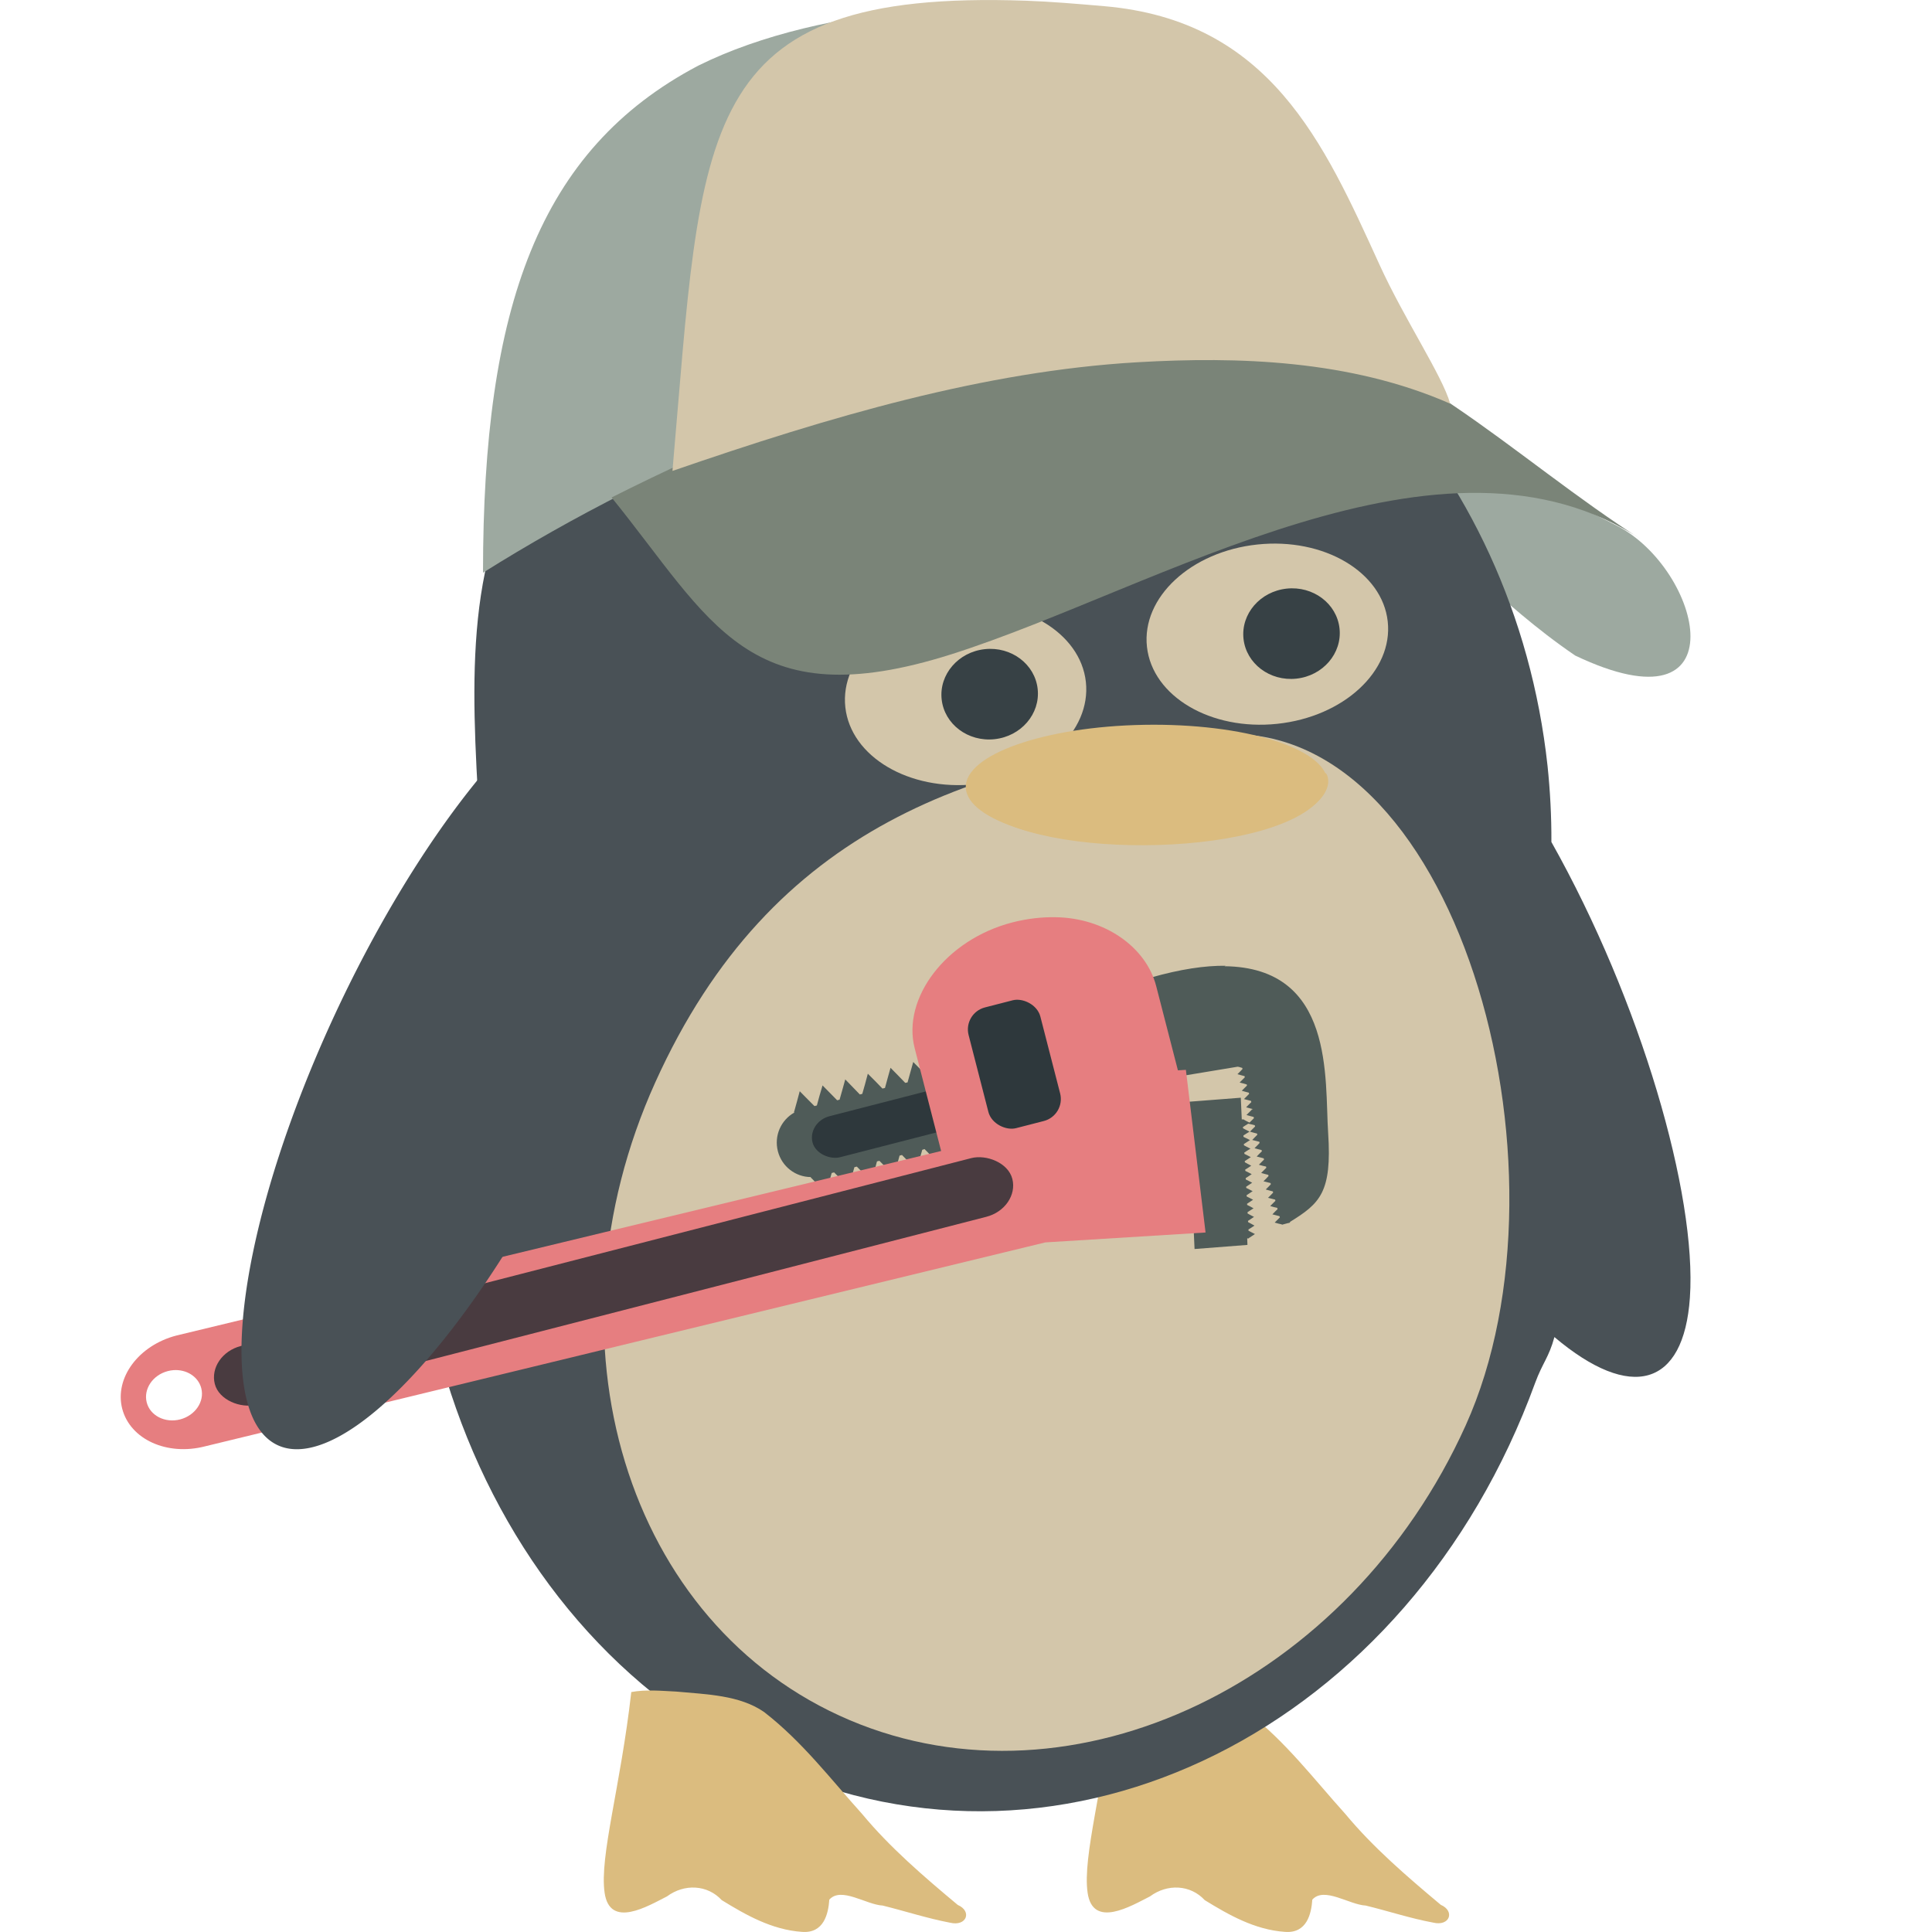 <svg xmlns="http://www.w3.org/2000/svg" width="16" height="16" version="1.1">
 <path style="fill:#9da9a0" d="M 13.045,5.429 C 12.367,4.966 12.089,4.539 11.342,4.136 12.469,3.937 12.679,3.99 13.386,4.351 14.097,4.714 14.425,6.086 13.045,5.429 Z"/>
 <path style="fill:#dbbc7f" d="m 9.228,14.013 c -0.089,0.786 -0.264,1.36 -0.221,1.661 0.043,0.301 0.359,0.111 0.517,0.031 0.143,-0.106 0.334,-0.098 0.453,0.031 0.197,0.121 0.414,0.246 0.665,0.263 0.182,0.014 0.218,-0.152 0.226,-0.267 0.098,-0.11 0.305,0.042 0.442,0.049 0.186,0.045 0.369,0.106 0.558,0.141 0.138,0.034 0.184,-0.095 0.064,-0.147 -0.282,-0.236 -0.562,-0.477 -0.79,-0.752 -0.26,-0.288 -0.493,-0.598 -0.812,-0.845 -0.201,-0.141 -0.477,-0.147 -0.726,-0.17 -0.124,-0.006 -0.252,-0.019 -0.375,0.004 z"/>
 <path style="fill:#495156" d="M 8.495,1.784 C 8.284,1.773 8.072,1.778 7.862,1.801 6.554,1.946 5.053,2.72 4.359,3.849 3.814,4.734 3.915,5.84 3.984,7.013 3.923,7.14 3.866,7.271 3.813,7.403 c -1.046,2.866 0.099,6.096 2.557,7.215 2.458,1.118 5.299,-0.3 6.344,-3.167 0.06,-0.163 0.113,-0.209 0.159,-0.378 0.636,0.537 1.071,0.41 1.122,-0.326 0.059,-0.853 -0.406,-2.456 -1.147,-3.774 9.21e-4,-0.211 -0.01,-0.421 -0.032,-0.631 C 12.545,3.847 10.704,1.905 8.495,1.784 Z"/>
 <path style="fill:#d3c6aa" d="M 12.138,11.805 C 11.175,13.937 8.89,15.03 7.038,14.246 5.185,13.461 4.464,11.094 5.427,8.963 6.39,6.831 8.082,6.297 10.047,6.088 c 2.006,-0.213 3.054,3.586 2.091,5.717 z"/>
 <path style="fill:#4f5b58" d="m 10.15,7.998 c -0.17,-0.002 -0.374,0.028 -0.62,0.098 l 0.201,0.824 0.519,-0.086 0.011,0.002 0.027,0.008 0.002,0.009 -0.019,0.02 -0.023,0.023 0.032,0.009 0.027,0.007 0.002,0.01 -0.02,0.02 -0.023,0.023 0.032,0.008 0.027,0.008 0.002,0.009 -0.02,0.02 -0.023,0.023 0.031,0.009 0.027,0.007 0.003,0.01 -0.02,0.02 -0.023,0.023 0.031,0.008 0.027,0.007 0.003,0.01 -0.02,0.02 -0.023,0.023 0.032,0.009 0.025,0.006 -0.007,0.002 -0.005,0.002 8e-4,0.002 -0.02,0.02 -0.023,0.023 0.032,0.009 0.027,0.007 0.003,0.01 -0.02,0.02 -0.017,0.017 -0.024,-0.012 -0.024,-0.013 v -0.002 l -0.016,7.997e-4 -0.008,-0.18 -0.438,0.034 0.055,1.219 0.438,-0.034 -0.002,-0.054 h 0.009 0.005 v -0.003 l 0.023,-0.015 0.027,-0.018 -0.029,-0.015 -0.024,-0.012 -8e-4,-0.011 0.023,-0.014 0.027,-0.018 -0.029,-0.016 -0.024,-0.013 -8e-4,-0.01 0.023,-0.015 0.027,-0.018 -0.029,-0.015 -0.024,-0.013 -8e-4,-0.011 0.023,-0.015 0.027,-0.017 -0.029,-0.016 -0.024,-0.012 -7.99e-4,-0.01 0.023,-0.015 0.027,-0.018 -0.029,-0.015 -0.024,-0.012 -8e-4,-0.011 0.023,-0.015 0.027,-0.018 -0.029,-0.015 -0.024,-0.012 -8e-4,-0.01 0.023,-0.015 0.027,-0.018 -0.029,-0.015 -0.024,-0.012 -7.99e-4,-0.011 0.023,-0.015 0.027,-0.018 -0.029,-0.015 -0.024,-0.012 -8e-4,-0.011 0.023,-0.014 0.027,-0.018 -0.029,-0.015 -0.024,-0.013 -8e-4,-0.01 0.023,-0.015 0.027,-0.018 -0.029,-0.015 -0.024,-0.012 -8e-4,-0.011 0.023,-0.015 0.028,-0.017 -0.03,-0.015 -0.024,-0.013 -7.99e-4,-0.01 0.023,-0.015 0.028,-0.018 -0.03,-0.015 -0.024,-0.012 -8e-4,-0.011 0.023,-0.015 0.028,-0.017 -0.03,-0.015 -0.024,-0.013 -8e-4,-0.01 0.023,-0.015 0.021,-0.013 0.027,0.006 0.027,0.007 0.003,0.01 -0.02,0.02 -0.023,0.023 0.032,0.009 0.027,0.007 0.002,0.01 -0.019,0.019 -0.023,0.024 0.032,0.008 0.027,0.007 0.002,0.01 -0.019,0.02 -0.023,0.023 0.032,0.009 0.026,0.006 0.003,0.011 -0.02,0.019 -0.023,0.024 0.032,0.008 0.026,0.007 0.003,0.01 -0.02,0.02 -0.023,0.023 0.032,0.009 0.027,0.006 0.003,0.01 -0.02,0.02 -0.023,0.023 0.032,0.009 0.027,0.007 0.002,0.01 -0.019,0.02 -0.023,0.023 0.032,0.008 0.027,0.007 0.002,0.01 -0.019,0.02 -0.023,0.023 0.032,0.009 0.027,0.007 0.002,0.01 -0.019,0.02 -0.023,0.023 0.032,0.008 0.027,0.007 0.002,0.01 -0.02,0.02 -0.023,0.023 0.031,0.009 0.027,0.006 0.003,0.011 -0.02,0.019 -0.023,0.024 0.032,0.008 0.027,0.007 0.003,0.01 -0.02,0.02 -0.023,0.023 0.032,0.009 0.027,0.006 8e-4,0.003 0.052,-0.014 v 8e-4 c 5.2e-4,-3.22e-4 0.001,-4.4e-4 0.002,-8e-4 l 0.014,-0.004 -0.002,-0.005 c 0.25,-0.154 0.349,-0.245 0.317,-0.736 -0.03,-0.447 0.058,-1.372 -0.859,-1.382 z M 7.751,8.746 7.727,8.832 7.704,8.915 7.686,8.92 7.626,8.859 7.563,8.795 7.539,8.881 7.516,8.964 c -0.006,0.001 -0.012,0.002 -0.019,0.004 L 7.438,8.907 7.375,8.843 7.351,8.929 7.329,9.01 7.308,9.015 7.25,8.955 7.187,8.892 7.164,8.978 7.141,9.059 7.121,9.064 7.062,9.003 7,8.939 6.976,9.026 6.953,9.107 6.933,9.112 6.874,9.052 6.812,8.989 6.787,9.074 6.765,9.155 6.745,9.16 6.686,9.101 6.623,9.037 6.6,9.123 6.577,9.206 h -0.002 l 7.997e-4,0.003 0.002,0.005 C 6.468,9.276 6.409,9.405 6.442,9.534 6.475,9.662 6.589,9.747 6.714,9.748 l 0.002,0.005 7.997e-4,0.003 0.002,-7.997e-4 0.06,0.062 0.063,0.064 0.023,-0.086 0.023,-0.081 0.02,-0.005 0.059,0.06 0.062,0.064 0.024,-0.086 0.023,-0.081 0.02,-0.005 0.059,0.06 0.062,0.064 0.024,-0.086 0.022,-0.081 0.02,-0.005 0.059,0.06 0.062,0.064 0.024,-0.086 0.022,-0.081 0.02,-0.005 0.059,0.06 0.062,0.064 0.024,-0.086 0.023,-0.081 c 0.006,-0.002 0.013,-0.004 0.019,-0.006 l 0.06,0.061 0.062,0.064 0.024,-0.086 0.023,-0.084 0.018,-0.005 0.06,0.062 0.063,0.064 0.023,-0.086 0.023,-0.084 h 0.002 L 8.017,9.417 7.97,9.237 7.845,9.269 C 7.847,9.238 7.844,9.206 7.836,9.174 7.828,9.142 7.815,9.113 7.798,9.087 L 7.923,9.055 7.876,8.874 v -0.003 l -0.002,7.997e-4 -0.061,-0.061 z"/>
 <rect style="fill:#2e383c" width=".351" height="1.518" x="-11.02" y="-5.68" rx=".176" ry=".191" transform="matrix(-0.249,-0.968,-0.968,0.249,0,0)"/>
 <path style="fill:#e67e80" d="M 8.74,7.596 C 8.625,7.594 8.505,7.608 8.384,7.639 7.83,7.782 7.469,8.269 7.575,8.681 L 7.794,9.532 1.462,11.06 c -0.314,0.081 -0.515,0.351 -0.45,0.606 0.066,0.255 0.372,0.393 0.686,0.312 l 6.959,-1.689 1.327,-0.082 L 9.821,8.86 9.755,8.864 9.575,8.166 C 9.492,7.844 9.15,7.601 8.74,7.596 Z M 1.436,11.347 c 0.108,-0.008 0.206,0.053 0.231,0.15 0.028,0.11 -0.05,0.225 -0.175,0.258 -0.125,0.032 -0.249,-0.031 -0.277,-0.141 -0.028,-0.11 0.049,-0.226 0.174,-0.259 0.016,-0.004 0.031,-0.007 0.047,-0.008 z"/>
 <rect style="fill:#2e383c" width="1.033" height=".614" x="-11.15" y="-6.25" ry=".188" transform="matrix(-0.249,-0.968,-0.968,0.249,0,0)"/>
 <rect style="fill:#493b40" width=".502" height="6.823" x="-11.8" y="-5.69" rx=".251" ry=".287" transform="matrix(-0.249,-0.968,-0.968,0.249,0,0)"/>
 <ellipse style="fill:#d3c6aa" cx="9.859" cy="6.325" rx="1.003" ry=".747" transform="matrix(0.994,-0.105,0.11,0.994,0,0)"/>
 <ellipse style="fill:#374145" cx="10.069" cy="6.363" rx=".4" ry=".375" transform="matrix(0.994,-0.107,0.108,0.994,0,0)"/>
 <ellipse style="fill:#d3c6aa" cx="7.319" cy="6.56" rx="1.002" ry=".747" transform="matrix(0.994,-0.105,0.11,0.994,0,0)"/>
 <ellipse style="fill:#dbbc7f" cx="9.249" cy="6.661" rx="1.497" ry=".495" transform="matrix(1,-0.017,0.037,0.999,0,0)"/>
 <path style="fill:#495156" d="M 5.243,8.152 A 1.096,3.507 25.338 0 1 2.962,11.8 1.096,3.507 25.338 0 1 2.097,10.363 1.096,3.507 25.338 0 1 4.113,6.275"/>
 <path style="fill:#dbbc7f" d="M 8.006,6.537 10.188,6.662 10.981,6.403 c 0,0 0.1,0.128 -0.157,0.311 C 10.204,7.141 8.184,7.096 8.006,6.537 Z"/>
 <path style="fill:#dbbc7f" d="m 5.228,14.013 c -0.089,0.786 -0.264,1.359 -0.221,1.661 0.043,0.302 0.359,0.111 0.517,0.031 0.143,-0.106 0.334,-0.098 0.453,0.031 0.197,0.121 0.414,0.246 0.665,0.263 0.182,0.014 0.218,-0.152 0.226,-0.267 0.098,-0.11 0.305,0.042 0.442,0.049 0.186,0.046 0.369,0.106 0.558,0.142 0.138,0.033 0.184,-0.095 0.064,-0.147 C 7.649,15.54 7.369,15.299 7.141,15.024 6.881,14.736 6.647,14.426 6.329,14.179 6.127,14.038 5.852,14.032 5.602,14.009 c -0.125,-0.006 -0.252,-0.019 -0.375,0.004 z"/>
 <ellipse style="fill:#374145" cx="7.529" cy="6.594" rx=".4" ry=".375" transform="matrix(0.994,-0.107,0.108,0.994,0,0)"/>
 <path style="fill:#9da9a0" d="M 11.946,3.372 C 9.797,2.42 7.273,3.024 5.175,4.08 4.765,4.287 4.371,4.51 4,4.743 4,2.544 4.461,1.24 5.782,0.544 6.824,0.026 8.427,-0.049 9.44,0.169 10.089,0.449 10.019,0.536 10.741,1.205 10.867,1.449 11.918,3.369 11.946,3.372 Z"/>
 <path style="fill:#7a8478" d="M 13.607,4.477 C 12.523,3.79 11.563,2.776 10.431,2.697 8.767,2.592 6.799,3.243 5.065,4.12 5.893,5.141 6.195,5.953 7.88,5.418 9.59,4.875 11.956,3.373 13.607,4.477 Z"/>
 <path style="fill:#d3c6aa" d="M 12.01,3.343 C 11.181,2.979 10.248,2.952 9.419,3 8.151,3.074 6.875,3.449 5.569,3.9 5.818,1.054 5.736,-0.092 8.499,0.006 8.698,0.013 8.912,0.031 9.143,0.051 10.518,0.169 10.964,1.183 11.424,2.191 c 0.207,0.454 0.52,0.919 0.586,1.152 z"/>
</svg>
